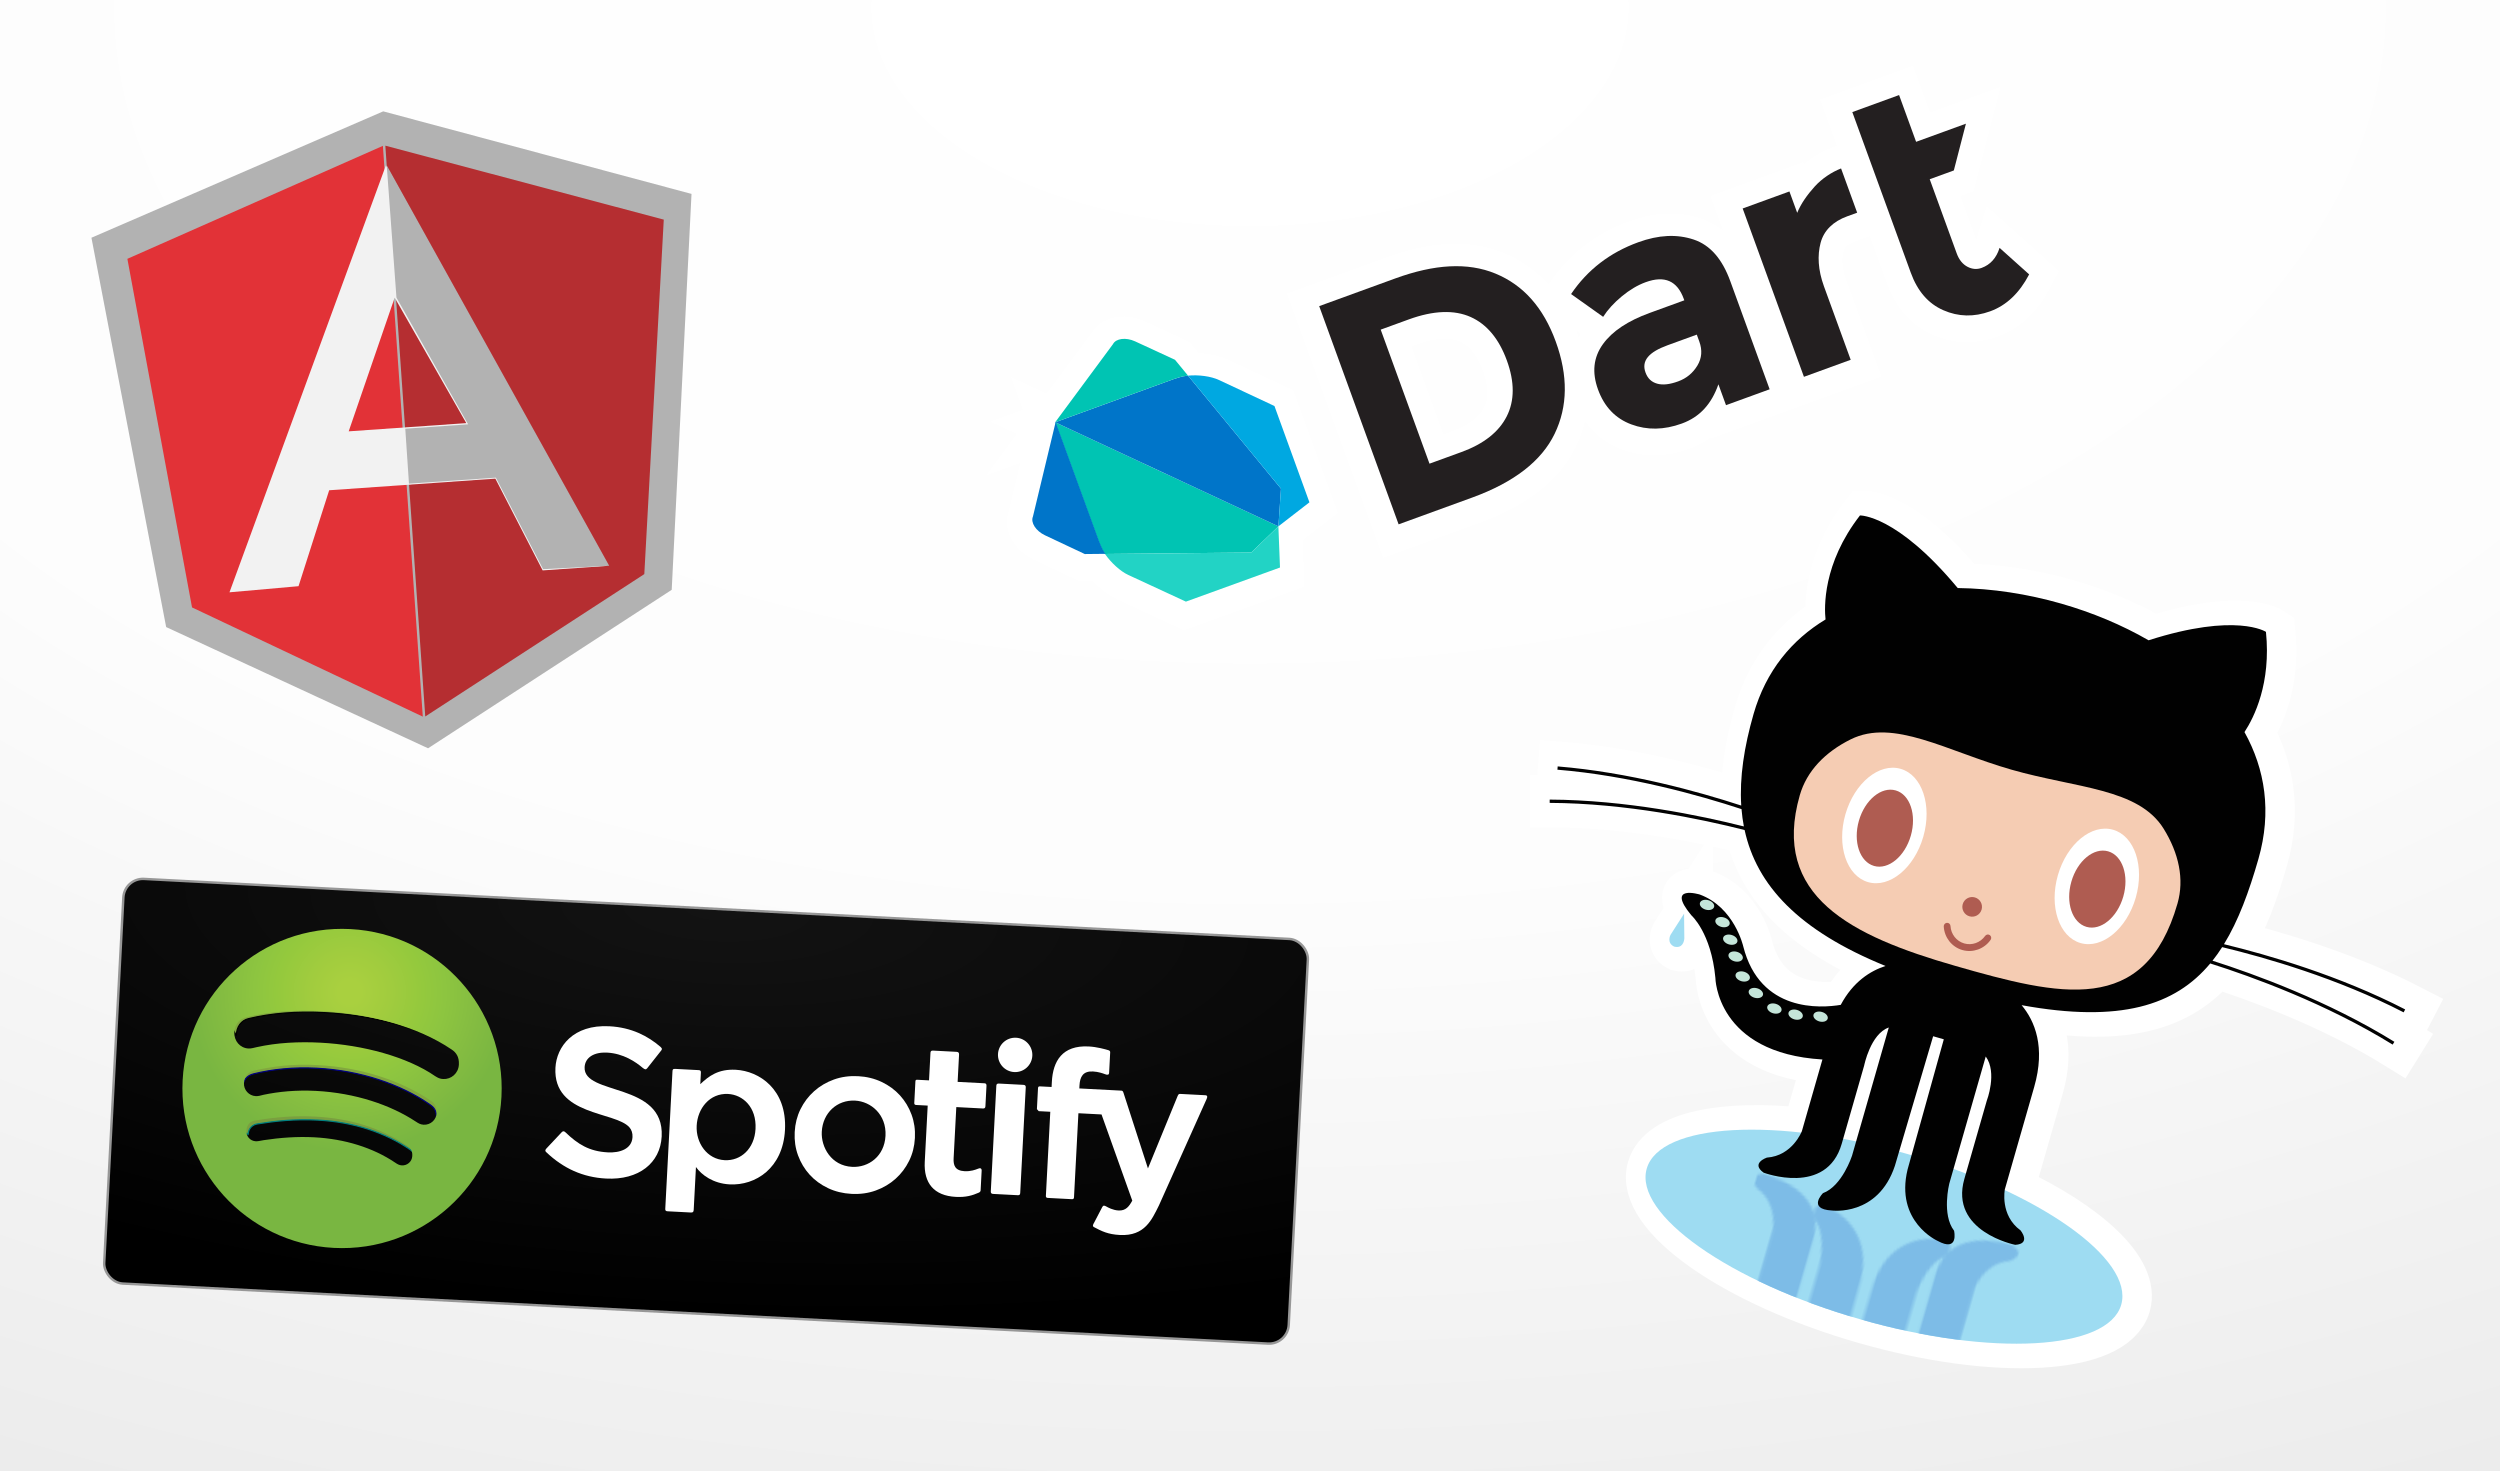 <?xml version="1.0" encoding="UTF-8" standalone="no"?>
<svg viewBox="0 0 1018 599" version="1.1" xmlns="http://www.w3.org/2000/svg" xmlns:xlink="http://www.w3.org/1999/xlink" xmlns:sketch="http://www.bohemiancoding.com/sketch/ns">
    <!-- Generator: Sketch 3.0.1 (7597) - http://www.bohemiancoding.com/sketch -->
    <title>Stickers!</title>
    <description>Created with Sketch.</description>
    <defs>
        <radialGradient cx="50%" cy="0%" fx="50%" fy="0%" r="111.347%" id="radialGradient-1">
            <stop stop-color="#FFFFFF" offset="0%"></stop>
            <stop stop-color="#FDFDFD" offset="53.957%"></stop>
            <stop stop-color="#ECECEC" offset="100%"></stop>
        </radialGradient>
        <rect id="path-2" x="0" y="0" width="1018" height="599"></rect>
        <radialGradient cx="50%" cy="0%" fx="50%" fy="0%" r="100%" id="radialGradient-3">
            <stop stop-color="#131313" offset="0%"></stop>
            <stop stop-color="#000000" offset="100%"></stop>
        </radialGradient>
        <radialGradient cx="50.826%" cy="19.76%" fx="50.826%" fy="19.76%" r="50%" id="radialGradient-4">
            <stop stop-color="#A9D03F" offset="0%"></stop>
            <stop stop-color="#A9D03F" offset="7.105%"></stop>
            <stop stop-color="#A1CC3E" offset="24.677%"></stop>
            <stop stop-color="#94C93D" offset="45.57%"></stop>
            <stop stop-color="#8DC540" offset="59.659%"></stop>
            <stop stop-color="#84BC41" offset="79.658%"></stop>
            <stop stop-color="#79B641" offset="100%"></stop>
        </radialGradient>
        <path id="path-5" d="M13.204,75.681 C15.432,86.163 20.934,92.355 26.326,96 L83.784,95.934 C90.734,91.19 97.841,82.201 97.841,65.228 L97.841,21.705 C97.841,21.705 98.733,10.935 108.552,7.346 C108.552,7.346 114.349,3.306 108.103,1.065 C108.103,1.065 80.883,-1.188 80.883,21.253 L80.883,54.458 C80.883,54.458 81.958,66.699 75.529,71.732 L75.529,30.752 C75.529,30.752 75.974,17.741 82.666,12.804 C82.666,12.804 87.127,4.73 77.312,6.971 C77.312,6.971 58.573,9.663 57.679,31.65 L57.25,73.754 L52.746,73.754 L52.321,31.65 C51.429,9.663 32.688,6.971 32.688,6.971 C22.869,4.73 27.333,12.804 27.333,12.804 C34.026,17.741 34.471,30.752 34.471,30.752 L34.471,72.201 C28.038,67.625 29.119,54.456 29.119,54.456 L29.119,21.251 C29.119,-1.192 1.899,1.063 1.899,1.063 C-4.351,3.304 1.45,7.344 1.45,7.344 C11.269,10.933 12.161,21.703 12.161,21.703 L12.161,52.153 L13.204,75.681 L13.204,75.681 Z"></path>
        <filter x="-50%" y="-50%" width="200%" height="200%" filterUnits="objectBoundingBox" id="filter-7">
            <feOffset dx="0" dy="2" in="SourceAlpha" result="shadowOffsetOuter1"></feOffset>
            <feGaussianBlur stdDeviation="2" in="shadowOffsetOuter1" result="shadowBlurOuter1"></feGaussianBlur>
            <feColorMatrix values="0 0 0 0 0.039   0 0 0 0 0.039   0 0 0 0 0.059  0 0 0 0.07 0" in="shadowBlurOuter1" type="matrix" result="shadowMatrixOuter1"></feColorMatrix>
            <feMerge>
                <feMergeNode in="shadowMatrixOuter1"></feMergeNode>
                <feMergeNode in="SourceGraphic"></feMergeNode>
            </feMerge>
        </filter>
    </defs>
    <g id="Page-1" stroke="none" stroke-width="1" fill="none" fill-rule="evenodd" sketch:type="MSPage">
        <g id="Group" sketch:type="MSLayerGroup">
            <g id="Rectangle-1">
                <use fill="url(#radialGradient-1)" fill-rule="evenodd" sketch:type="MSShapeGroup" xlink:href="#path-2"></use>
                <use fill="none" xlink:href="#path-2"></use>
            </g>
            <g id="Spotify" transform="translate(287.5, 452.5) rotate(3) translate(-287.5, -452.5) translate(46, 370)" sketch:type="MSShapeGroup">
                <g id="layer1">
                    <g id="g3128">
                        <rect id="Rectangle-2" stroke="#979797" fill="url(#radialGradient-3)" x="0" y="0" width="483" height="165" rx="8"></rect>
                        <path d="M177.423,102.567 C176.741,102.043 176.995,101.492 177.409,101.015 L183.305,94.049 C183.782,93.521 184.236,93.59 184.777,94.059 C190.076,98.634 194.843,101.316 202.436,101.316 C207.292,101.316 212.147,99.459 212.147,94.581 C212.147,92.983 211.611,91.617 210.663,90.655 C204.548,84.448 179.331,87.655 179.331,68.041 C179.331,59.455 185.567,50 200.374,50 C209.429,50 216.284,53.158 221.657,57.327 C222.467,57.967 222.268,58.412 221.871,58.903 L216.672,66.257 C216.171,66.9 215.833,66.913 214.89,66.257 C211.848,63.908 206.602,60.764 200.054,60.764 C194.657,60.764 191.184,63.223 191.184,67.159 C191.184,78.883 224,71.364 224,93.699 C224,104.517 215.636,112 202.276,112 C192.838,112 184.705,108.8 177.423,102.567 L177.423,102.567 Z" id="path3017" fill="#FFFFFF"></path>
                        <path d="M252.704,65 C245.522,65 241.816,68.2 238.586,71.607 L238.586,66.851 C238.586,66.228 238.331,65.933 237.68,65.933 L228.103,65.933 C227.121,65.933 227,66.176 227,67.021 L227,123.067 C227,123.71 227.257,124 227.946,124 L237.483,124 C238.216,124 238.586,123.772 238.586,122.912 L238.586,105.397 C241.055,108.528 245.959,111.737 252.66,111.737 C263.177,111.737 274,104.03 274,88.417 C274,71.815 262.227,65 252.704,65 L252.704,65 Z M250.101,75 C256.071,75 262,79.71 262,88.629 C262,96.615 256.796,102 250.101,102 C242.91,102 238,95.602 238,88.55 C238,81.545 242.593,75 250.101,75 L250.101,75 Z" id="path3019" fill="#FFFFFF"></path>
                        <g id="flowRoot3023" transform="translate(278, 65)" fill="#FFFFFF">
                            <path d="M49,24 L49,23.827 C49,20.502 48.38,17.391 47.141,14.494 C45.902,11.598 44.198,9.074 42.03,6.924 C39.862,4.774 37.285,3.083 34.299,1.849 C31.314,0.617 28.076,4.30121402e-05 24.585,0 C21.036,4.30121402e-05 17.769,0.631 14.784,1.891 C11.8,3.153 9.209,4.873 7.013,7.053 C4.816,9.233 3.098,11.77 1.859,14.666 C0.62,17.562 0,20.673 0,24 L0,24.171 C0,27.498 0.62,30.609 1.859,33.506 C3.098,36.403 4.802,38.926 6.97,41.076 C9.138,43.226 11.715,44.918 14.701,46.151 C17.686,47.384 20.924,48 24.415,48 C27.964,48 31.231,47.369 34.216,46.107 C37.2,44.845 39.791,43.125 41.987,40.946 C44.184,38.767 45.902,36.229 47.141,33.333 C48.38,30.436 49,27.325 49,24 L49,24 Z M24.081,37 C15.533,37 11,29.62 11,23.377 C11,15.666 16.558,10 23.893,10 C30.331,10 37,14.986 37,23.662 C37,32.016 30.787,37 24.081,37 L24.081,37 Z" id="path3032"></path>
                        </g>
                        <path d="M347.913,101.369 C350.443,101.369 352.35,100.522 353.289,100.088 C354.192,99.581 354.842,99.827 354.842,100.819 L354.842,108.789 C354.842,109.276 354.577,109.549 354.161,109.78 C351.603,111.074 349.029,112 344.916,112 C335.916,112 331.516,107.046 331.516,98.428 L331.516,75.475 L326.788,75.475 C326.175,75.475 326,75.151 326,74.678 L326,65.832 C326,65.425 326.201,65.194 326.63,65.194 L331.516,65.194 L331.516,53.956 C331.516,53.434 331.688,53 332.462,53 L342.076,53 C342.909,53 343.179,53.36 343.179,54.116 L343.179,65.194 L354.164,65.194 C354.646,65.194 355,65.449 355,66.15 L355,74.519 C355,75.171 354.705,75.475 354.054,75.475 L343.179,75.475 L343.179,96.356 C343.179,99.156 343.971,101.369 347.913,101.369 L347.913,101.369 Z" id="path3034" fill="#FFFFFF"></path>
                        <path d="M359.973,110 C359.332,110 359,109.706 359,109.064 L359,65.936 C359,65.336 359.265,65 359.973,65 L370.008,65 C370.768,65 371,65.408 371,65.944 L371,109.064 C371,109.799 370.662,110 370.027,110 L359.973,110 Z" id="path3036" fill="#FFFFFF"></path>
                        <path d="M373,53 C373,56.866 369.866,60 366,60 C362.134,60 359,56.866 359,53 C359,49.134 362.134,46 366,46 C369.866,46 373,49.134 373,53 L373,53 Z" id="path3038" fill="#FFFFFF"></path>
                        <path d="M382.283,110.461 C381.739,110.461 381.497,110.166 381.497,109.678 L381.497,75.372 L376.785,75.372 L376,74.588 L376,66.067 C376,65.531 376.16,65.268 376.785,65.268 L381.497,65.268 L381.497,63.153 C381.497,54.797 384.882,48 395.742,48 C399.093,48 402.556,48.791 403.854,49.104 C404.404,49.272 404.586,49.511 404.586,49.994 L404.586,58.297 C404.586,59.144 403.978,59.297 402.912,58.915 C402.091,58.634 400.142,58.08 398.006,58.08 C393.978,58.08 392.806,60.454 392.806,64.093 L392.806,65.268 L409.926,65.268 C410.4,65.268 410.613,65.46 410.878,66.158 L422.416,96.333 L432.908,66.352 C433.188,65.587 433.347,65.346 433.957,65.346 L444.166,65.346 C445.152,65.346 445.145,66.03 444.754,66.965 L427.654,111.195 C425.107,117.023 422.61,124 412.428,124 C407.561,124 404.931,122.853 401.708,121.344 C400.961,121.007 401.297,120.26 401.702,119.496 L404.672,112.986 C405.013,112.231 405.525,112.332 406.195,112.655 C407.001,113.061 409.052,114.064 411.349,114.064 C414.32,114.064 415.567,112.18 416.731,109.762 L402.387,75.372 L392.963,75.372 L392.963,109.678 C392.963,110.184 392.718,110.461 392.178,110.461 L382.283,110.461 Z" id="path3040" fill="#FFFFFF"></path>
                        <g id="g3099" transform="translate(28, 16)">
                            <path d="M25.87,82.709 L26.089,84.85 L27.749,85.614 C27.845,83.082 29.426,81.544 31.515,81.172 C38.135,79.739 46.277,78.369 55.763,78.369 C70.679,78.369 83.545,82.052 93.956,88.374 C95.493,89.304 95.997,90.462 96.216,92 L102,88.272 L100.538,82.534 L57.365,71 L17,76.126 L25.87,82.709 Z" id="path3103" stroke="#008080" stroke-width="0.5" fill="#7A9F3F"></path>
                            <path d="M22.612,67.105 L24.578,66.344 C24.646,63.815 25.975,61.712 28.818,60.916 C36.171,58.699 44.808,57.31 54.241,57.31 C72.338,57.31 88.923,62.176 101.039,69.675 C102.978,70.897 103.723,71.799 104.089,75 L113,69.973 L75.573,52 L13,55.748 L22.612,67.105 Z" id="path3105" stroke="#000080" stroke-width="0.5" fill="#82A73E"></path>
                            <path d="M20.898,45.854 C20.699,42.121 22.63,39.435 25.46,38.61 C34.764,35.87 44.742,34.527 56.531,34.527 C76.14,34.527 95.84,38.688 110.252,47.13 C113.084,48.693 113.902,50.792 114.057,54 L123,48.013 L96.155,25 L14,33.919 L20.898,45.854 Z" id="path3107" stroke="#000000" stroke-width="0.5" fill="#81A83E"></path>
                            <path d="M65,0 C29.102,0 0,29.1 0,64.999 C0,100.898 29.102,130 65,130 C100.898,130 130,100.898 130,64.999 C130,29.1 100.898,0 65,0 L65,0 Z M55.178,34 C74.143,34 94.097,38.001 108.672,46.78 C110.637,47.921 112,49.641 112,52.795 C112,56.405 109.17,59 105.908,59 C104.593,59 103.813,58.672 102.58,57.98 C90.889,50.791 72.748,46.833 55.202,46.833 C46.444,46.833 37.549,47.746 29.401,50.014 C28.462,50.256 27.276,50.737 26.089,50.737 C22.644,50.737 20,47.942 20,44.409 C20,40.81 22.175,38.789 24.522,38.078 C33.729,35.297 44.006,34 55.178,34 L55.178,34 Z M54.652,56 C71.654,56 88.103,60.198 101.034,67.87 C103.202,69.102 104,70.667 104,72.959 C104,75.747 101.761,78 98.937,78 C97.527,78 96.641,77.435 95.683,76.883 C85.117,70.667 70.472,66.538 54.436,66.538 C46.21,66.538 39.111,67.68 33.235,69.231 C31.969,69.576 31.259,69.948 30.074,69.948 C27.28,69.948 25,67.692 25,64.899 C25,62.161 26.34,60.276 29.041,59.522 C36.342,57.534 43.799,56 54.652,56 L54.652,56 Z M54.763,77 C68.935,77 81.566,80.23 92.434,86.7 C94.051,87.639 95,88.597 95,90.976 C95,93.296 93.101,95 90.971,95 C89.924,95 89.209,94.639 88.23,94.047 C78.844,88.406 67.141,85.441 54.719,85.441 C47.79,85.441 40.815,86.324 34.292,87.672 C33.231,87.901 31.896,88.308 31.1,88.308 C28.64,88.308 27,86.367 27,84.265 C27,81.562 28.57,80.216 30.523,79.845 C38.522,78.034 46.489,77 54.763,77 L54.763,77 Z" id="path3101" fill="url(#radialGradient-4)"></path>
                        </g>
                    </g>
                </g>
            </g>
            <g id="AngularJS_logo-277491e8433b2208d2023bb9de845854" transform="translate(165.5, 175) rotate(-4) translate(-165.5, -175) translate(43, 45)" sketch:type="MSShapeGroup">
                <g id="Group">
                    <path d="M122.108,0 L0,43.05 L19.295,203.319 L122.238,260 L225.711,202.55 L245,42.287 L122.108,0 L122.108,0 Z" id="Shape" fill="#B2B2B2"></path>
                    <path d="M233,51.948 L122,14 L122,247 L215.026,195.389 L233,51.948 L233,51.948 Z" id="Shape" fill="#B52E31"></path>
                    <path d="M14,52.635 L30.362,196.075 L121,247 L121,14 L14,52.635 L14,52.635 Z" id="Shape" fill="#E23237"></path>
                    <path d="M147,129 L121.472,76 L99,129 L147,129 L147,129 Z M157.228,152.378 L89.4,152.378 L74.225,190.477 L46,191 L121.681,22 L200,190.999 L173.84,190.999 L157.228,152.378 L157.228,152.378 Z" id="Shape" fill="#F2F2F2"></path>
                    <path d="M122.001,22 L122.202,76.024 L147.71,129.542 L122.058,129.542 L122,151.952 L157.469,151.986 L174.049,190.498 L201,191 L122.001,22 L122.001,22 Z" id="Shape" fill="#B2B2B2"></path>
                </g>
            </g>
            <g id="github-2" transform="translate(586, 184)" stroke="#FFFFFF" stroke-width="20" fill="#FFFFFF" sketch:type="MSShapeGroup">
                <g transform="translate(216.156, 201.138) rotate(16) translate(-216.156, -201.138) translate(36.656, 43.638)" id="Group">
                    <g transform="translate(-0.077, 0.449)">
                        <path d="M136.436,248.535 C103.017,254.222 80,266.177 80,280.002 C80,299.332 124.994,315 180.501,315 C236.004,315 281,299.332 281,280.002 C281,265.896 257.044,253.739 222.53,248.198 C222.504,248.001 222.495,247.894 222.495,247.894 L222.495,204.526 C222.495,187.615 215.365,178.66 208.389,173.931 C249.046,169.906 268.554,156.798 277.543,136.43 C295.35,136.918 327.397,139.085 358.053,147.719 L358.418,146.43 C327.938,137.845 296.103,135.625 278.116,135.101 C278.969,133.044 279.711,130.904 280.372,128.703 C298.585,127.927 329.057,127.933 358.734,133.86 L359,132.545 C329.439,126.642 299.106,126.582 280.754,127.344 C283.769,116.498 284.675,104.018 284.675,90.101 C284.675,70.141 277.165,54.173 264.973,42.022 C267.103,35.155 269.949,19.904 262.131,0.382 C262.131,0.382 248.337,-3.991 217.139,16.86 C204.918,13.81 191.909,12.305 178.882,12.305 C164.55,12.305 150.068,14.127 136.561,17.827 C104.366,-4.111 90.152,0.382 90.152,0.382 C80.872,23.548 86.609,40.699 88.352,44.96 C77.447,56.711 70.79,71.712 70.79,90.103 C70.79,103.986 72.375,116.442 76.242,127.268 C57.735,126.596 28.504,126.852 0,132.545 L0.264,133.86 C28.938,128.133 58.351,127.933 76.747,128.629 C77.599,130.87 78.546,133.044 79.611,135.145 C61.42,135.731 30.362,138.045 0.592,146.43 L0.959,147.719 C30.96,139.27 62.292,137.016 80.308,136.464 C91.177,156.694 112.605,169.76 150.727,173.863 C145.316,177.493 139.798,183.665 137.56,194.109 C130.186,197.631 106.846,206.225 92.842,182.174 C92.842,182.174 85.004,167.863 70.001,166.742 C70.001,166.742 55.447,166.52 68.994,175.798 C68.994,175.798 78.734,180.381 85.454,197.601 C85.454,197.601 94.219,226.972 136.521,217.548 L136.521,247.89 C136.521,247.89 136.501,248.124 136.436,248.535 L136.436,248.535 Z M153.537,246.274 C155.308,246.103 157.099,245.948 158.908,245.81 L158.908,197.571 C152.456,202.132 153.537,215.252 153.537,215.252 L153.537,246.274 L153.537,246.274 Z M176.865,245.022 C178.072,245.008 179.284,245 180.501,245 C181.051,245 181.6,245.001 182.148,245.005 L181.765,196.023 L177.247,196.023 L176.865,245.022 L176.865,245.022 Z M200.106,245.665 C201.915,245.79 203.706,245.931 205.479,246.089 L205.479,215.256 C205.479,215.256 206.558,203.061 200.106,198.044 L200.106,245.665 L200.106,245.665 Z M66,176 L63.071,185.821 C63.071,185.821 62.309,189.371 65.784,190 C69.415,189.932 69.117,186.665 68.863,185.604 L66,176 Z" id="Shape"></path>
                    </g>
                </g>
            </g>
            <g id="github" transform="translate(793, 408) rotate(16) translate(-793, -408) translate(614, 227)">
                <g id="Group">
                    <path d="M281,280.002 C281,299.332 236.004,315 180.501,315 C124.994,315 80,299.332 80,280.002 C80,260.672 124.994,245 180.501,245 C236.004,244.998 281,260.67 281,280.002 L281,280.002 L281,280.002 Z" id="Shape" fill="#9EDCF2" sketch:type="MSShapeGroup"></path>
                    <g id="Clipped" transform="translate(124, 268)">
                        <mask id="mask-6" sketch:name="SVGID_1_" fill="white">
                            <use xlink:href="#path-5"></use>
                        </mask>
                        <g id="SVGID_1_"></g>
                        <path d="M157,12.002 C157,31.332 112.004,47 56.501,47 C0.994,47 -44,31.332 -44,12.002 C-44,-7.328 0.994,-23 56.501,-23 C112.004,-23.002 157,-7.33 157,12.002 L157,12.002 L157,12.002 Z" id="Shape" fill="#7DBCE7" sketch:type="MSShapeGroup" mask="url(#mask-6)"></path>
                    </g>
                    <path d="M66,176 L63.071,185.821 C63.071,185.821 62.309,189.371 65.784,190 C69.415,189.932 69.117,186.665 68.863,185.604 L66,176 L66,176 Z" id="Shape" fill="#9EDCF2" sketch:type="MSShapeGroup"></path>
                    <path d="M358.734,133.86 L359,132.545 C329.439,126.642 299.106,126.582 280.754,127.344 C283.769,116.498 284.675,104.018 284.675,90.101 C284.675,70.141 277.165,54.173 264.973,42.022 C267.103,35.155 269.949,19.904 262.131,0.382 C262.131,0.382 248.337,-3.991 217.139,16.86 C204.918,13.81 191.909,12.305 178.882,12.305 C164.55,12.305 150.068,14.127 136.561,17.827 C104.366,-4.111 90.152,0.382 90.152,0.382 C80.872,23.548 86.609,40.699 88.352,44.96 C77.447,56.711 70.79,71.712 70.79,90.103 C70.79,103.986 72.375,116.442 76.242,127.268 C57.735,126.596 28.504,126.852 0,132.545 L0.264,133.86 C28.938,128.133 58.351,127.933 76.747,128.629 C77.599,130.87 78.546,133.044 79.611,135.145 C61.42,135.731 30.362,138.045 0.592,146.43 L0.959,147.719 C30.96,139.27 62.292,137.016 80.308,136.464 C91.177,156.694 112.605,169.76 150.727,173.863 C145.316,177.493 139.798,183.665 137.56,194.109 C130.186,197.631 106.846,206.225 92.842,182.174 C92.842,182.174 85.004,167.863 70.001,166.742 C70.001,166.742 55.447,166.52 68.994,175.798 C68.994,175.798 78.734,180.381 85.454,197.601 C85.454,197.601 94.219,226.972 136.521,217.548 L136.521,247.89 C136.521,247.89 135.626,258.621 125.774,262.197 C125.774,262.197 119.953,266.222 126.224,268.455 C126.224,268.455 153.537,270.692 153.537,248.337 L153.537,215.252 C153.537,215.252 152.456,202.132 158.908,197.571 L158.908,251.913 C158.908,251.913 158.461,264.877 151.746,269.796 C151.746,269.796 147.268,277.841 157.118,275.609 C157.118,275.609 175.924,272.926 176.819,251.018 L177.247,196.023 L181.765,196.023 L182.195,251.018 C183.09,272.926 201.896,275.609 201.896,275.609 C211.744,277.841 207.268,269.796 207.268,269.796 C200.553,264.877 200.106,251.913 200.106,251.913 L200.106,198.044 C206.558,203.061 205.479,215.256 205.479,215.256 L205.479,248.341 C205.479,270.696 232.792,268.459 232.792,268.459 C239.059,266.226 233.242,262.201 233.242,262.201 C223.39,258.625 222.495,247.894 222.495,247.894 L222.495,204.526 C222.495,187.615 215.365,178.66 208.389,173.931 C249.046,169.906 268.554,156.798 277.543,136.43 C295.35,136.918 327.397,139.085 358.053,147.719 L358.418,146.43 C327.938,137.845 296.103,135.625 278.116,135.101 C278.969,133.044 279.711,130.904 280.372,128.703 C298.585,127.927 329.057,127.933 358.734,133.86 L358.734,133.86 L358.734,133.86 Z" id="Shape" fill="#010101" sketch:type="MSShapeGroup"></path>
                    <path d="M244.161,88.904 C252.893,96.813 258,106.364 258,116.653 C258,164.697 222.182,166 178.002,166 C133.816,166 98,159.347 98,116.653 C98,106.432 103.035,96.941 111.661,89.064 C126.042,75.937 150.387,82.888 178.002,82.888 C205.506,82.888 229.758,75.867 244.161,88.904 L244.161,88.904 L244.161,88.904 Z" id="Shape" fill="#F5CCB3" sketch:type="MSShapeGroup"></path>
                    <path d="M151,118.998 C151,132.254 143.613,143 134.502,143 C125.39,143 118,132.254 118,118.998 C118,105.742 125.389,95 134.502,95 C143.613,95 151,105.742 151,118.998 L151,118.998 L151,118.998 Z" id="Shape" fill="#FFFFFF" sketch:type="MSShapeGroup"></path>
                    <path d="M146,120.004 C146,128.84 141.072,136 134.999,136 C128.922,136 124,128.84 124,120.004 C124,111.164 128.922,104 134.999,104 C141.072,104 146,111.164 146,120.004 L146,120.004 L146,120.004 Z" id="Shape" fill="#AF5C51" sketch:type="MSShapeGroup"></path>
                    <path d="M241,118.998 C241,132.254 233.613,143 224.498,143 C215.389,143 208,132.254 208,118.998 C208,105.742 215.387,95 224.498,95 C233.611,95 241,105.742 241,118.998 L241,118.998 L241,118.998 Z" id="Shape" fill="#FFFFFF" sketch:type="MSShapeGroup"></path>
                    <path d="M236,120.004 C236,128.84 231.075,136 225,136 C218.927,136 214,128.84 214,120.004 C214,111.164 218.925,104 225,104 C231.075,104 236,111.164 236,120.004 L236,120.004 L236,120.004 Z" id="Shape" fill="#AF5C51" sketch:type="MSShapeGroup"></path>
                    <path d="M182,141 C182,143.209 180.209,145 177.999,145 C175.791,145 174,143.209 174,141 C174,138.791 175.791,137 177.999,137 C180.209,137 182,138.791 182,141 L182,141 L182,141 Z" id="Shape" fill="#AF5C51" sketch:type="MSShapeGroup"></path>
                    <path d="M169.078,151.862 C168.826,151.132 169.203,150.337 169.916,150.08 C170.632,149.824 171.419,150.207 171.669,150.93 C172.767,154.089 175.714,156.208 178.999,156.208 C182.286,156.208 185.232,154.087 186.333,150.93 C186.585,150.201 187.37,149.824 188.085,150.08 C188.802,150.337 189.173,151.135 188.921,151.862 C187.435,156.131 183.445,159 178.999,159 C174.554,159 170.568,156.131 169.078,151.862 L169.078,151.862 L169.078,151.862 Z" id="Shape" fill="#AF5C51" sketch:type="MSShapeGroup"></path>
                    <path d="M77,170.002 C77,171.108 75.655,172 73.999,172 C72.343,172 71,171.108 71,170.002 C71,168.896 72.343,168 73.999,168 C75.653,168.002 77,168.898 77,170.002 L77,170.002 L77,170.002 Z" id="Shape" fill="#C4E5D9" sketch:type="MSShapeGroup"></path>
                    <path d="M85,174.998 C85,176.104 83.655,177 81.999,177 C80.343,177 79,176.104 79,174.998 C79,173.896 80.343,173 81.999,173 C83.655,173 85,173.896 85,174.998 L85,174.998 L85,174.998 Z" id="Shape" fill="#C4E5D9" sketch:type="MSShapeGroup"></path>
                    <path d="M90,181.002 C90,182.104 88.657,183 86.998,183 C85.341,183 84,182.104 84,181.002 C84,179.896 85.341,179 86.998,179 C88.657,179 90,179.896 90,181.002 L90,181.002 L90,181.002 Z" id="Shape" fill="#C4E5D9" sketch:type="MSShapeGroup"></path>
                    <path d="M94,187 C94,188.105 92.659,189 91.002,189 C89.343,189 88,188.105 88,187 C88,185.895 89.343,185 91.002,185 C92.659,185.002 94,185.897 94,187 L94,187 L94,187 Z" id="Shape" fill="#C4E5D9" sketch:type="MSShapeGroup"></path>
                    <path d="M99,194.002 C99,195.104 97.657,196 96.001,196 C94.345,196 93,195.104 93,194.002 C93,192.896 94.345,192 96.001,192 C97.657,192 99,192.898 99,194.002 L99,194.002 L99,194.002 Z" id="Shape" fill="#C4E5D9" sketch:type="MSShapeGroup"></path>
                    <path d="M106,198.998 C106,200.104 104.657,201 102.998,201 C101.341,201 100,200.104 100,198.998 C100,197.896 101.341,197 102.998,197 C104.655,197 106,197.896 106,198.998 L106,198.998 L106,198.998 Z" id="Shape" fill="#C4E5D9" sketch:type="MSShapeGroup"></path>
                    <path d="M115,203.002 C115,204.104 113.657,205 112.001,205 C110.343,205 109,204.104 109,203.002 C109,201.896 110.343,201 112.001,201 C113.657,201 115,201.896 115,203.002 L115,203.002 L115,203.002 Z" id="Shape" fill="#C4E5D9" sketch:type="MSShapeGroup"></path>
                    <path d="M124,203.002 C124,204.104 122.657,205 121.001,205 C119.343,205 118,204.104 118,203.002 C118,201.896 119.343,201 121.001,201 C122.655,201 124,201.896 124,203.002 L124,203.002 L124,203.002 Z" id="Shape" fill="#C4E5D9" sketch:type="MSShapeGroup"></path>
                    <path d="M134,201 C134,202.105 132.657,203 131.001,203 C129.343,203 128,202.105 128,201 C128,199.895 129.343,199 131.001,199 C132.657,199 134,199.895 134,201 L134,201 L134,201 Z" id="Shape" fill="#C4E5D9" sketch:type="MSShapeGroup"></path>
                </g>
            </g>
            <g id="dart-logo-wordmark" transform="translate(614, 138) rotate(-20) translate(-614, -138) translate(406, 83)" stroke="#FFFFFF" filter="url(#filter-7)" stroke-width="20" fill="#231F20" sketch:type="MSShapeGroup">
                <path d="M211.767,27.009 C220.828,35.299 225.356,46.664 225.356,61.434 C225.356,76.207 220.938,87.918 212.105,96.525 C203.275,105.133 189.793,109.461 171.669,109.461 L139.774,109.461 L139.774,14.903 L172.757,14.903 C189.701,14.902 202.704,18.717 211.767,27.009 L211.767,27.009 Z M196.204,83.182 C201.41,78.288 204.016,71.161 204.016,61.825 C204.016,52.496 201.41,45.172 196.204,40.143 C190.991,35.114 182.999,32.463 172.212,32.463 L160.037,32.463 L160.037,90.549 L173.846,90.549 C183.539,90.549 190.991,88.074 196.204,83.182 L196.204,83.182 Z M300.554,109.46 L281.643,109.46 L281.643,100.416 C276.24,107.03 269.945,110.336 262.198,110.336 C254.453,110.336 247.977,108.096 242.722,103.611 C237.469,99.126 234.854,93.144 234.854,85.667 C234.854,78.193 237.58,72.71 243.015,68.993 C248.453,65.278 255.89,63.532 265.314,63.532 L280.293,63.532 L280.293,62.901 C280.293,55.11 276.293,51.213 268.051,51.213 C264.513,51.213 260.841,51.915 256.893,53.317 C252.955,54.723 249.654,56.464 246.934,58.549 L237.842,45.364 C247.446,38.386 258.423,34.898 270.745,34.898 C279.622,34.898 286.69,37.119 292.315,41.56 C297.927,45.998 300.554,53.021 300.554,62.626 L300.554,109.46 L300.554,109.46 Z M280.292,81.389 L280.292,78.392 L267.622,78.392 C259.47,78.392 255.393,80.66 255.393,85.735 C255.393,88.362 256.362,90.243 258.311,91.649 C260.258,93.053 263.047,93.689 266.674,93.689 C270.299,93.689 273.434,92.543 276.204,90.325 C278.962,88.104 280.292,85.103 280.292,81.389 Z M354.311,54.075 C348.24,54.075 343.43,56.223 340.441,60.527 C337.453,64.832 335.676,70.515 335.676,77.581 L335.676,109.46 L315.414,109.46 L315.414,36.515 L335.676,36.515 L335.676,45.776 C338.378,42.787 342.064,40.249 346.002,38.165 C349.947,36.08 354.587,34.993 358.64,34.901 L358.64,54.076 L354.311,54.076 L354.311,54.075 Z M391.061,51.374 L391.061,83.562 C391.061,86.372 391.889,88.57 393.339,90.152 C394.785,91.738 396.562,92.533 398.553,92.533 C402.363,92.533 405.603,90.812 408.228,87.366 L415.856,101.637 C409.51,107.439 402.835,110.335 395.818,110.335 C388.792,110.335 382.881,108.026 378.041,103.404 C373.188,98.784 370.798,92.487 370.798,84.51 L370.798,14.901 L391.062,14.901 L391.062,35.163 L412.649,35.163 L401.509,51.373 L391.061,51.373 L391.061,51.374 Z M29.673,29.663 L22.584,22.571 L22.611,73.805 L22.697,76.196 C22.729,77.328 22.946,78.597 23.288,79.913 L79.442,99.717 L93.476,93.499 L93.487,93.479 L29.673,29.663 Z M22.698,22.685 L0.942,55.543 C-0.87,57.48 0.032,61.474 2.952,64.416 L15.556,77.122 L23.478,79.913 C23.135,78.598 22.919,77.328 22.887,76.196 L22.8,73.805 L22.774,22.761 L93.495,93.479 L93.501,93.479 L99.73,79.429 L79.905,23.23 C78.588,22.896 77.321,22.685 76.182,22.653 L73.649,22.56 L22.584,22.571 L22.698,22.685 L22.698,22.685 Z M93.477,93.499 L79.443,99.717 L23.295,79.913 C24.366,84.031 26.743,88.662 29.295,91.189 L47.616,109.41 L88.373,109.462 L93.489,93.48 L93.477,93.499 Z M91.173,29.246 C88.595,26.65 84.031,24.292 79.905,23.236 L99.729,79.429 L93.5,93.479 L93.494,93.479 L108.712,88.617 L108.744,46.894 L91.173,29.246 L91.173,29.246 Z M77.124,15.357 L64.426,2.747 C61.489,-0.16 57.492,-1.068 55.556,0.741 L22.584,22.571 L73.649,22.56 L76.182,22.653 C77.321,22.685 78.587,22.896 79.905,23.23 L77.124,15.357 L77.124,15.357 Z" id="Shape"></path>
            </g>
            <g id="dart-logo-wordmark-2" transform="translate(615, 139) rotate(-20) translate(-615, -139) translate(407, 84)" sketch:type="MSShapeGroup">
                <path d="M211.767,27.009 C220.828,35.299 225.356,46.664 225.356,61.434 C225.356,76.207 220.938,87.918 212.105,96.525 C203.275,105.133 189.793,109.461 171.669,109.461 L139.774,109.461 L139.774,14.903 L172.757,14.903 C189.701,14.902 202.704,18.717 211.767,27.009 L211.767,27.009 Z M196.204,83.182 C201.41,78.288 204.016,71.161 204.016,61.825 C204.016,52.496 201.41,45.172 196.204,40.143 C190.991,35.114 182.999,32.463 172.212,32.463 L160.037,32.463 L160.037,90.549 L173.846,90.549 C183.539,90.549 190.991,88.074 196.204,83.182 L196.204,83.182 Z" id="Shape" fill="#231F20"></path>
                <path d="M300.554,109.46 L281.643,109.46 L281.643,100.416 C276.24,107.03 269.945,110.336 262.198,110.336 C254.453,110.336 247.977,108.096 242.722,103.611 C237.469,99.126 234.854,93.144 234.854,85.667 C234.854,78.193 237.58,72.71 243.015,68.993 C248.453,65.278 255.89,63.532 265.314,63.532 L280.293,63.532 L280.293,62.901 C280.293,55.11 276.293,51.213 268.051,51.213 C264.513,51.213 260.841,51.915 256.893,53.317 C252.955,54.723 249.654,56.464 246.934,58.549 L237.842,45.364 C247.446,38.386 258.423,34.898 270.745,34.898 C279.622,34.898 286.69,37.119 292.315,41.56 C297.927,45.998 300.554,53.021 300.554,62.626 L300.554,109.46 L300.554,109.46 Z M280.292,81.389 L280.292,78.392 L267.622,78.392 C259.47,78.392 255.393,80.66 255.393,85.735 C255.393,88.362 256.362,90.243 258.311,91.649 C260.258,93.053 263.047,93.689 266.674,93.689 C270.299,93.689 273.434,92.543 276.204,90.325 C278.962,88.104 280.292,85.103 280.292,81.389 L280.292,81.389 Z" id="Shape" fill="#231F20"></path>
                <path d="M354.311,54.075 C348.24,54.075 343.43,56.223 340.441,60.527 C337.453,64.832 335.676,70.515 335.676,77.581 L335.676,109.46 L315.414,109.46 L315.414,36.515 L335.676,36.515 L335.676,45.776 C338.378,42.787 342.064,40.249 346.002,38.165 C349.947,36.08 354.587,34.993 358.64,34.901 L358.64,54.076 L354.311,54.076 L354.311,54.075 Z" id="Shape" fill="#231F20"></path>
                <path d="M391.061,51.374 L391.061,83.562 C391.061,86.372 391.889,88.57 393.339,90.152 C394.785,91.738 396.562,92.533 398.553,92.533 C402.363,92.533 405.603,90.812 408.228,87.366 L415.856,101.637 C409.51,107.439 402.835,110.335 395.818,110.335 C388.792,110.335 382.881,108.026 378.041,103.404 C373.188,98.784 370.798,92.487 370.798,84.51 L370.798,14.901 L391.062,14.901 L391.062,35.163 L412.649,35.163 L401.509,51.373 L391.061,51.373 L391.061,51.374 Z" id="Shape" fill="#231F20"></path>
                <path d="M29.673,29.663 L22.584,22.571 L22.611,73.805 L22.697,76.196 C22.729,77.328 22.946,78.597 23.288,79.913 L79.442,99.717 L93.476,93.499 L93.487,93.479 L29.673,29.663 L29.673,29.663 Z" id="Shape" fill="#00C4B3"></path>
                <path d="M23.289,79.913 L23.294,79.913 C23.289,79.892 23.281,79.868 23.27,79.842 C23.281,79.868 23.281,79.892 23.289,79.913 L23.289,79.913 Z M93.477,93.499 L79.443,99.717 L23.295,79.913 C24.366,84.031 26.743,88.662 29.295,91.189 L47.616,109.41 L88.373,109.462 L93.489,93.48 L93.477,93.499 L93.477,93.499 Z" id="Shape" fill="#22D3C5"></path>
                <path d="M22.774,22.571 L0.942,55.543 C-0.87,57.48 0.032,61.474 2.952,64.416 L15.556,77.122 L23.478,79.913 C23.135,78.598 22.919,77.328 22.887,76.196 L22.8,73.805 L22.774,22.571 L22.774,22.571 Z" id="Shape" fill="#0075C9"></path>
                <path d="M79.905,23.23 C78.588,22.896 77.321,22.685 76.182,22.653 L73.649,22.56 L22.584,22.571 L93.495,93.479 L93.501,93.479 L99.73,79.429 L79.905,23.23 L79.905,23.23 Z" id="Shape" fill="#0075C9"></path>
                <path d="M79.839,23.218 C79.862,23.226 79.886,23.231 79.905,23.237 L79.905,23.231 C79.882,23.226 79.862,23.226 79.839,23.218 L79.839,23.218 Z M91.173,29.246 C88.595,26.65 84.031,24.292 79.905,23.236 L99.729,79.429 L93.5,93.479 L93.494,93.479 L108.712,88.617 L108.744,46.894 L91.173,29.246 L91.173,29.246 Z" id="Shape" fill="#00A8E1"></path>
                <path d="M77.124,15.357 L64.426,2.747 C61.489,-0.16 57.492,-1.068 55.556,0.741 L22.584,22.571 L73.649,22.56 L76.182,22.653 C77.321,22.685 78.587,22.896 79.905,23.23 L77.124,15.357 L77.124,15.357 Z" id="Shape" fill="#00C4B3"></path>
            </g>
        </g>
    </g>
</svg>